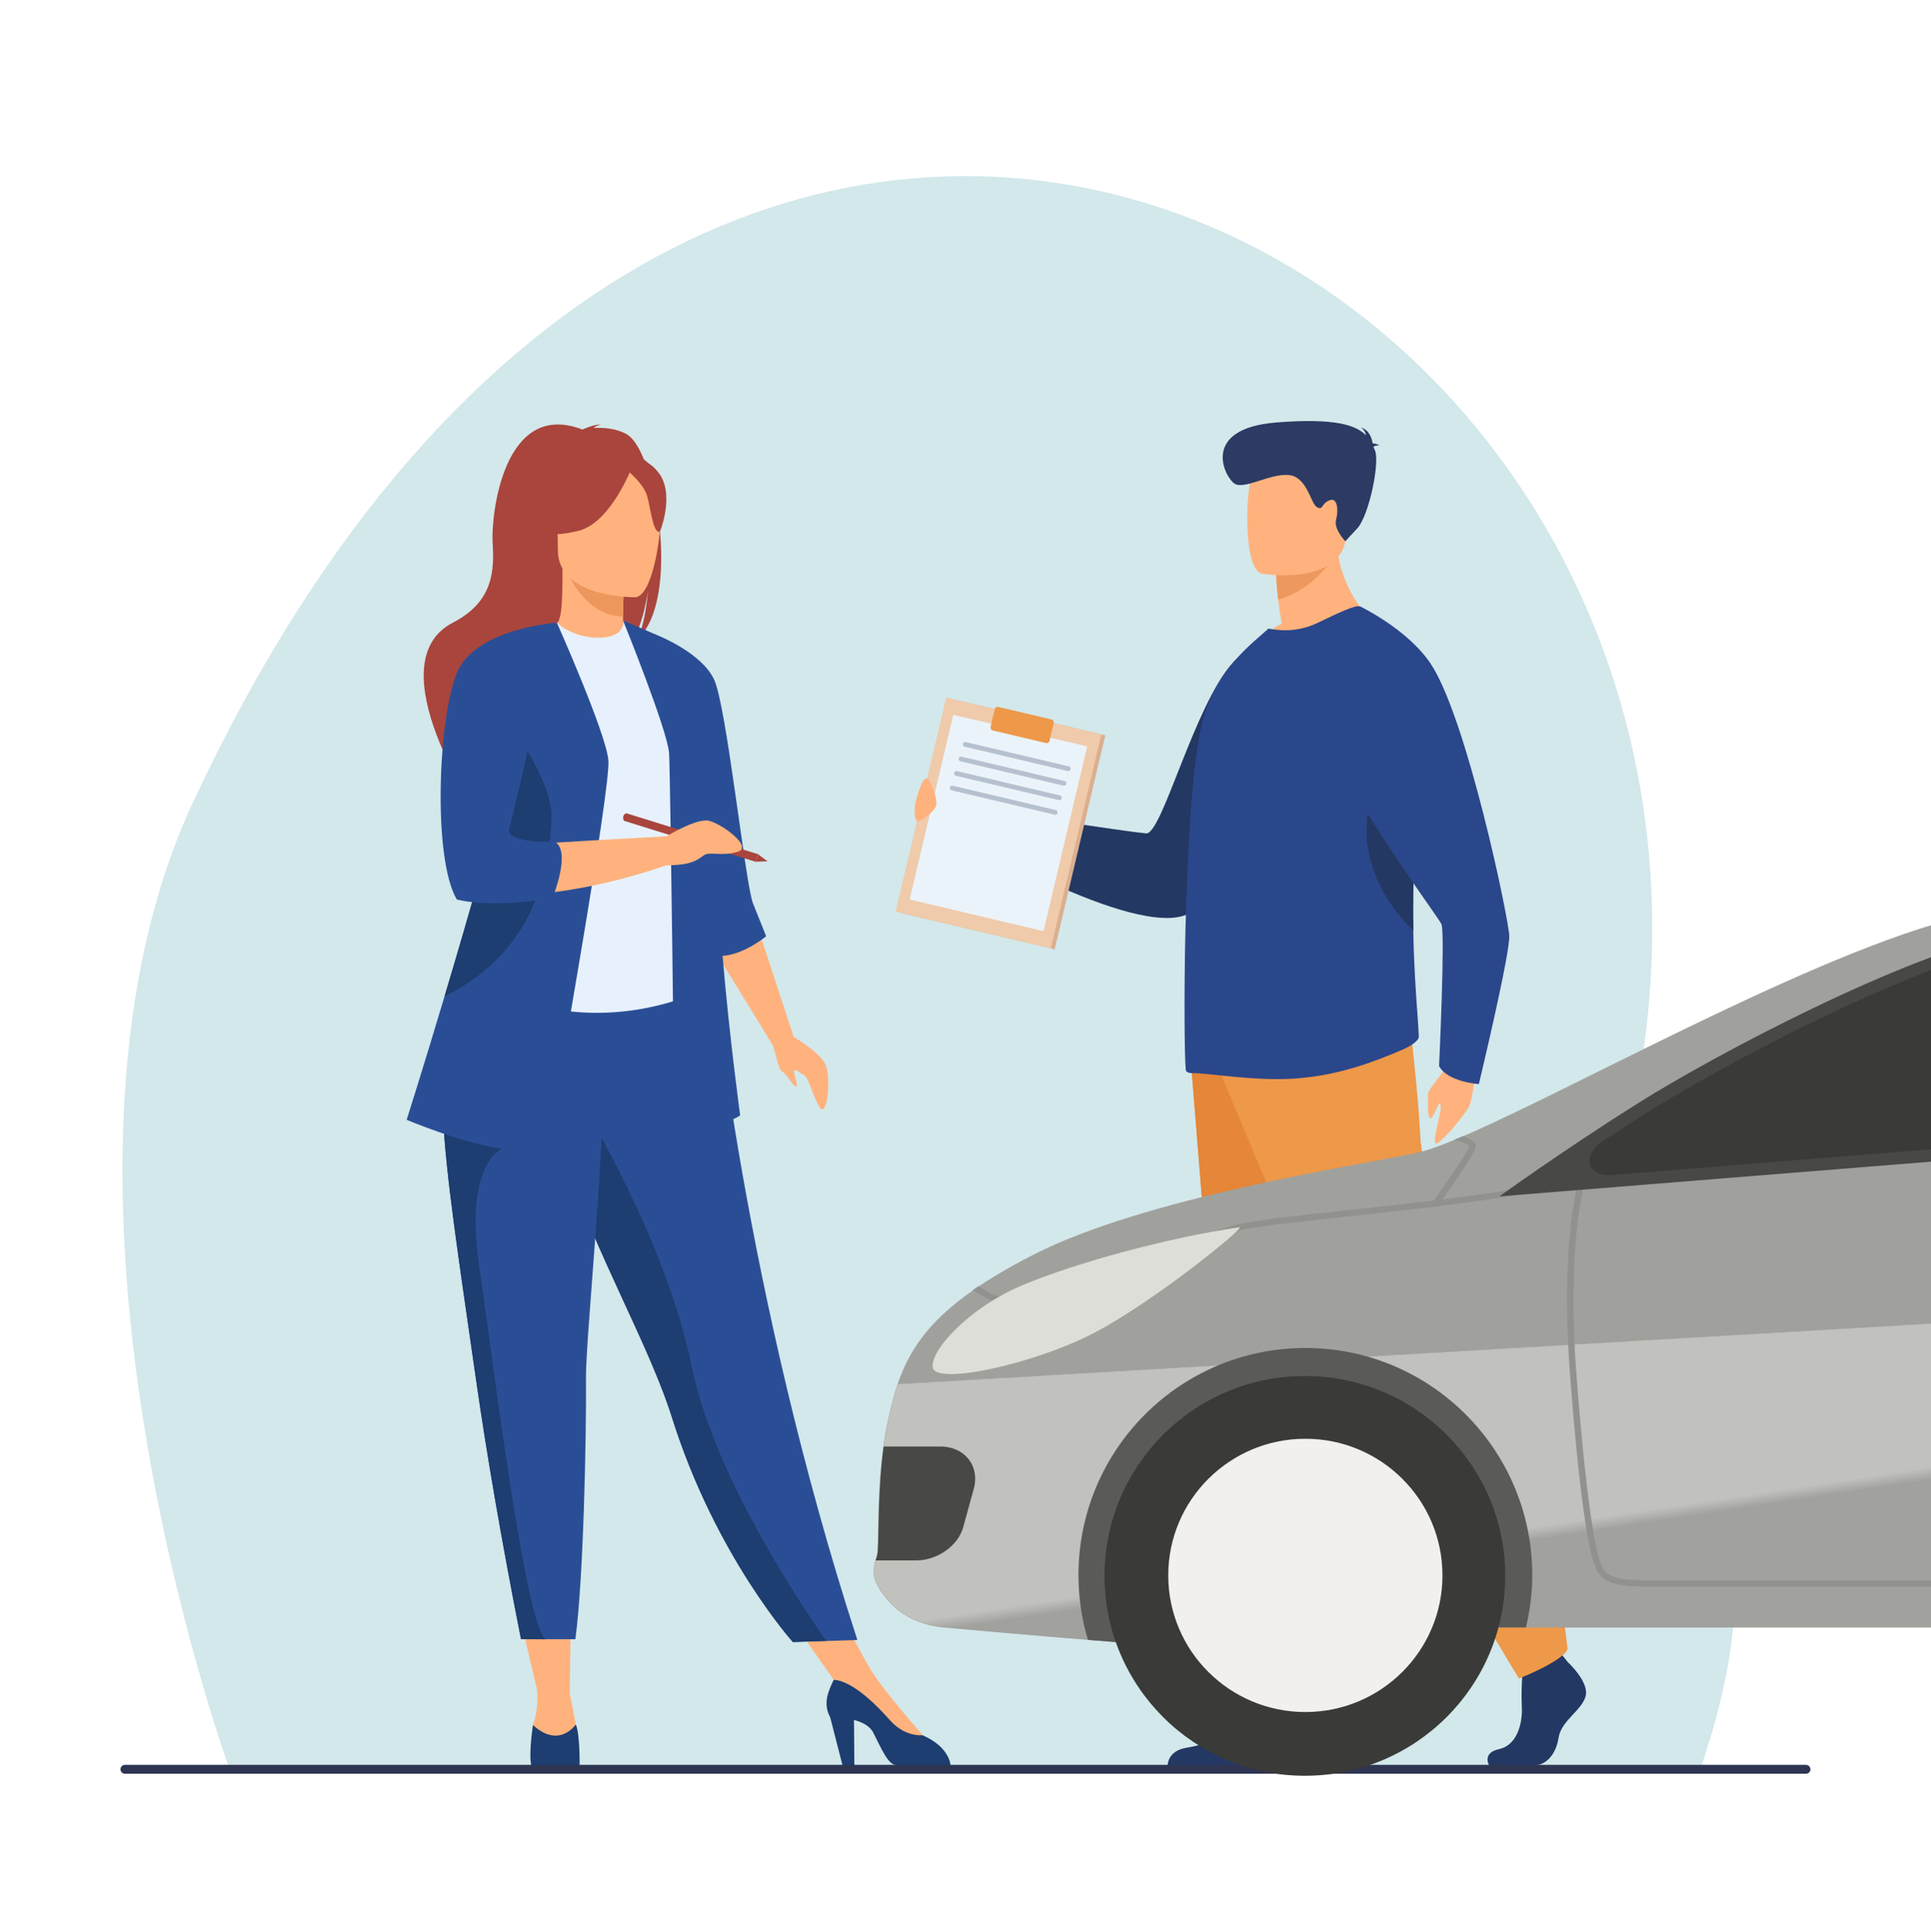 <?xml version="1.0" encoding="utf-8"?>
<!-- Generator: Adobe Illustrator 26.0.2, SVG Export Plug-In . SVG Version: 6.00 Build 0)  -->
<svg version="1.1" id="Capa_1" xmlns="http://www.w3.org/2000/svg" xmlns:xlink="http://www.w3.org/1999/xlink" x="0px" y="0px"
	 viewBox="0 0 2000 2001" style="enable-background:new 0 0 2000 2001;" xml:space="preserve">
<style type="text/css">
	.st0{fill:#FFFFFF;}
	.st1{fill:#D3E8EB;}
	.st2{fill:#FFB27D;}
	.st3{fill:#A9453D;}
	.st4{fill:#ED975D;}
	.st5{fill:#2A4E96;}
	.st6{fill:#E7F1FD;}
	.st7{fill:#1E3D70;}
	.st8{fill:#233862;}
	.st9{fill:#EE9849;}
	.st10{fill:#E58638;}
	.st11{fill:#2B478B;}
	.st12{fill:#ED985F;}
	.st13{fill:#2C3A64;}
	.st14{fill:#DBAF8F;}
	.st15{fill:#EFCBAB;}
	.st16{fill:#EBF3FA;}
	.st17{fill:#B5C1CF;}
	.st18{fill:#2E3552;}
	.st19{fill-rule:evenodd;clip-rule:evenodd;fill:#A0A19D;}
	.st20{filter:url(#Adobe_OpacityMaskFilter);}
	.st21{fill-rule:evenodd;clip-rule:evenodd;fill:#FFFFFF;}
	
		.st22{mask:url(#mask-2_00000109005132313053668310000000329084811937872516_);fill-rule:evenodd;clip-rule:evenodd;fill:url(#Fill-53_00000129188264933451066360000006098660711802078628_);}
	.st23{fill-rule:evenodd;clip-rule:evenodd;fill:#91928E;}
	.st24{fill-rule:evenodd;clip-rule:evenodd;fill:#5A5A57;}
	.st25{fill-rule:evenodd;clip-rule:evenodd;fill:#3A3B38;}
	.st26{fill-rule:evenodd;clip-rule:evenodd;fill:#F1F0ED;}
	.st27{fill-rule:evenodd;clip-rule:evenodd;fill:#484846;}
	.st28{fill-rule:evenodd;clip-rule:evenodd;fill:#DEDED9;}
</style>
<path class="st0" d="M236.4,1834.1c0,0-117.1-290.1-109.3-593.9S205.7,763.4,319.9,614s338.4-425.5,642.2-431.7
	s481.2,156.9,608.5,315.8s157.3,452.8,130.6,597c-26.7,144.2,95.9,536.4,95.9,536.4s-3.1,84.4-36.4,201.9L236.4,1834.1z"/>
<g>
	<g>
		<path class="st1" d="M237.9,1832.6c0,0-222.2-606.8-38-1001.8c539.7-1157.7,1627.6-573.7,1501.3,264.3
			c-54.8,363.5,184.2,375.8,59.5,738.2L237.9,1832.6z"/>
	</g>
	<g>
		<g>
			<path class="st2" d="M955.9,1806.6l0-9.6c0,0-44.4-49.3-58-74.4l-37.5-69.2l-49.1,12.1l62.3,88.3L955.9,1806.6z"/>
			<path class="st3" d="M682,536.1c8.6-35.3-3.9-51.7-15.1-60.4c-5.3-13-11.4-22.3-17.6-25.9c-11.3-6.4-24.9-7.1-34.4-6.6
				c2.4-2.5,7.3-3.4,7.3-3.4c-5.9-0.9-19,5-19,5c-81.9-31.5-94.7,89-93,117c1.7,28,1.5,61-41.1,83c-81.3,42.1,27,200.7,27,200.7
				c-2.1-22.6,102.3-142,156.8-177.8c13.3-19.5,18-54,18.3-56.7c-2.3,27.3-7,42.7-11.1,51.3C684.9,639.5,688.5,584.6,682,536.1z"/>
			<path class="st2" d="M649.6,669.5c0.3,0.1-26.3,13.9-46.3,8.5c-18.8-5.1-31.1-29.5-30.8-29.6c8-1.6,10.3-12.5,10.1-59.5l3.6,0.7
				l60.5,12c0,0-1.4,19-1.4,37C645.3,653.6,646.2,667.9,649.6,669.5z"/>
			<path class="st4" d="M646.7,601.5c0,0-1.4,19-1.4,37c-33.9-1-51.8-31.8-59.1-49L646.7,601.5z"/>
			<path class="st5" d="M888,1698.4l-32.1,1l-34.7,1.1c0,0-80.2-89.3-125.2-232.5c-1-3.3-2.2-6.7-3.3-10.1
				C668,1386.1,617,1296,590.1,1214.4c-4.3-13-8.1-25.2-11.6-36.8c-1.1-3.7-2.2-7.3-3.2-10.9c-19.8-68.9-25.6-114.1-30.9-162.4
				l194.2,1.6C738.7,1005.8,770,1335.8,888,1698.4z"/>
			<path class="st6" d="M711.5,894.2c-0.5,92.4,13.6,132.1,13.6,132.1s-83.2,42.3-182,11.2c-1.2-0.4-63.6-17.1-63.6-17.1
				c1.7-3.7,16.4-66,18-69.5c20.9-44.8,18.5-66.2,20.9-80c4.6-25.7,4.7-52.3,2.4-77.4c-6-66.5-24-121.6-24-121.6
				c26.9-6.1,52.2-16.9,80.2-27.4c6.4,8,26.2,16.4,43.3,16c19.7-0.4,26.1-8.9,25.1-18.1c21,11.7,37.7,22.7,37.7,22.7
				c17.8,31,54,61.1,56.6,108.6C740.3,785.4,711.5,891.6,711.5,894.2z"/>
			<path class="st2" d="M658,618.5c0,0-80.1,1.3-80.2-48.6c-0.1-49.9-10.4-83.4,40.7-86.3c51.2-3,61.1,16.1,65.2,32.7
				C687.8,533,678.9,616.9,658,618.5z"/>
			<path class="st3" d="M655.1,482.4c0,0-21.9,58.6-55.6,67.2c-33.7,8.7-48.3-0.4-48.3-0.4s5.3-30.1,10.6-65.9
				C561.8,483.3,638.5,454.5,655.1,482.4z"/>
			<path class="st3" d="M649.6,487.1c0,0,16.4,13.1,20.4,25.8c4,12.7,5.8,38.9,13.4,38c0,0,16.5-39.8-2-62.3
				C661.7,464.7,649.6,487.1,649.6,487.1z"/>
			<path class="st2" d="M598,1794.6c-2.7-15-7.9-40.9-7.9-40.9l1.2-92h-55.9l20.9,88.1c0.4,4.1,1.6,20-4.3,36.8
				c0,0-5.4,24.5,18.7,24.9C594.8,1811.8,600.7,1809.6,598,1794.6z"/>
			<path class="st7" d="M552,1786.5c0,0-4.5,29.3-1.8,41.5c0,0,7.1,0.5,24.6,0.5c16.6,0,25.5-0.5,25.5-0.5s0.5-31.5-3.9-42.1
				C596.4,1785.8,579.3,1811.5,552,1786.5z"/>
			<polygon class="st2" points="784.1,958.3 822,1073.7 800.4,1082.4 737.8,980.4 			"/>
			<path class="st7" d="M984.5,1828c0,0-48.4,0.9-56.5,0c-8.2-0.9-14.5-15.7-23.4-33.4c-3.6-7.3-11.8-11.2-20.1-13.4l0.4,46.9h-12.3
				l-12.7-49.5c-7.9-14.5-1.9-27.5,3.6-38.9c6.4,0,25,4.3,57.8,41.3c10.8,12.1,22.7,16.5,34.5,16.1c0.2,0.1,0.3,0.2,0.5,0.3
				C983.7,1809.5,984.5,1828,984.5,1828z"/>
			<path class="st5" d="M793.5,969.6c0,0-5.9-15.1-13.6-34.1c-7.8-19-27.3-204.2-40.3-231.8c-12.9-27.6-57.5-45.3-57.5-45.3
				l-36.8-15.9c0,0,46.4,114.5,47.7,137.7c1.4,23.2,5.5,379,5.5,379s-2.7,16.4,28.6,9.5c31.4-6.8,39.5-13.6,39.5-13.6
				s-11.4-83.3-18.2-165.2C771,988.5,793.5,969.6,793.5,969.6z"/>
			<path class="st7" d="M855.9,1699.4l-34.7,1.1c0,0-80.2-89.3-125.2-232.5c-1-3.3-2.2-6.7-3.3-10.1
				C668,1386.1,617,1296,590.1,1214.4c-4.3-13-8.1-25.2-11.6-36.8c-1.1-3.7-2.2-7.3-3.2-10.9l28.6-21.7c0,0,85.9,139.1,112.5,270
				C739.4,1528.6,831.9,1665.4,855.9,1699.4z"/>
			<path class="st5" d="M606.9,1427.1c0.5,63.6-2.7,210-11,270.5h-30.8c-17,0-25.5-0.2-25.5-0.2c-20.8-105.3-35.6-192.5-46.4-267.6
				c-8.8-61.6-16.7-114.5-22.7-159.9c-6.1-45.8-10.3-84.1-11.8-116.5c-0.2-5.1-0.4-10.1-0.5-14.9c-0.1-4.8-0.1-9.5-0.1-14.1
				l167.8-16.4C623.8,1219.6,606.6,1390.1,606.9,1427.1z"/>
			<path class="st7" d="M565.1,1697.7c-17,0-25.5-0.2-25.5-0.2c-20.8-105.3-35.6-192.5-46.4-267.6c-8.8-61.6-16.7-114.5-22.7-159.9
				c-6.1-45.8-10.3-84.1-11.8-116.5l61.6,36.2c0,0-39.3,13.9-24.3,118.9C511,1413.5,544.2,1682.8,565.1,1697.7z"/>
			<path class="st5" d="M573,1152.4c0,0-11.8,42.7-52.7,37.3c-40.9-5.5-99.1-30-99.1-30s17.5-55.2,39.2-127.8
				c26.3-87.8,58.9-201.1,74.2-272.5c4.3-20,7.3-36.7,8.3-48.7l33.9-65.8c0,0,50.6,113.6,53.3,142.2
				C633,815.6,573,1152.4,573,1152.4z"/>
			<path class="st2" d="M532.2,782.7L577,644.8c-0.1,0.1-56.6,16.8-85,31.1c0,0-17.7,22.9-28.7,75.7c0,0-11.6,126.7,14.3,173.1
				c0,0,81.8,16.4,212.7-28.6v-30c0,0-143.2,7.5-172.5,10.9L532.2,782.7z"/>
			<path class="st7" d="M571.2,847c-1.8,46.4-12.7,136.3-110,184.5c-0.3,0.1-0.5,0.3-0.8,0.4c26.3-87.8,58.9-201.1,74.2-272.5
				C552.5,786,572.2,821.4,571.2,847z"/>
			<path class="st5" d="M577,644.8c0,0-83,5.8-103,50.4c-20,44.5-26.4,192.7-0.9,236.3c0,0,35,10,97-1.6c0.8-0.1,1.5-0.3,2.3-0.4
				c0,0,19.8-48.4,2-57.9c0,0-52.3,2.7-46.8-14.5C533,839.7,577,644.8,577,644.8z"/>
			<g>
				<path class="st3" d="M785.1,884.6l-2.4,7.9l-136.2-42.4c0,0-1.8-2.1-0.9-4.8c1-3,3.4-3,3.4-3L785.1,884.6z"/>
				<polygon class="st3" points="795,892 785.1,884.6 782.7,892.4 				"/>
			</g>
			<path class="st2" d="M816.6,1070.6c0,0,34.6,19.1,39.1,33.7c4.5,14.6,1.4,45-4.1,44.6c-5.5-0.5-13.7-32.7-18.2-35
				c-4.5-2.3-10.9-9.1-10.9-4.1c0,5,4.5,14.1,2.3,15.5c-2.3,1.4-9.5-12.7-14.6-15.5c-5-2.7-7.1-25.2-12-31.3
				C793.4,1072.4,816.6,1070.6,816.6,1070.6z"/>
			<path class="st2" d="M690.3,866.1c0,0,30.9-19,43.9-16.1c13,2.9,46,26.9,30.1,32c-15.9,5.2-28.8-0.3-34.9,3.5
				c-6.1,3.8-10.6,10.6-39.1,10.6C661.8,896,690.3,866.1,690.3,866.1z"/>
		</g>
		<g>
			<g>
				<path class="st2" d="M1000.2,864.1c0,0-36.4-6.5-43.5-12c-7-5.5-2.5-8.3-0.3-17.6c4.3-18.1,1.6-8.4,8.9-9.2
					c7.3-0.8,1.7-5.4,1.6-9.1c0-3.7-1.6-7.5,5-6.8c6.6,0.7,22.5,21.7,35.8,29.7C1021.1,847,1000.2,864.1,1000.2,864.1z"/>
				<path class="st8" d="M1342.9,652.3c0,0,38.8,163.6-106.2,290.2c-45.3,39.5-242.6-76.9-242.6-76.9s0.4-19.5,19.1-27.7
					c0,0,155.5,23.6,173.9,25.2c16.4,1.4,49.5-132,89.6-176.6C1307.8,652,1342.9,652.3,1342.9,652.3z"/>
				<g>
					<path class="st8" d="M1623.7,1721.2c0,0,22.9,20.9,18.5,35.8c-4.5,14.9-25.2,24.8-28,42.9c-2.8,18.2-14,28.1-24,28.1
						c-10.1,0-48,0-48,0s-7.4-12.8,10.5-16.6c17.9-3.9,24.6-25.2,23.5-45c-1.1-19.8,1.7-46.2,1.7-46.2l38-8.8L1623.7,1721.2z"/>
					<path class="st8" d="M1343.3,1775.8c0,0,4.1,47.6-5.9,52.6l-128,0.1c0,0-0.8-15.3,19.9-18.6c20.7-3.3,57-15.4,63.2-42.4
						C1298.6,1740.5,1343.3,1775.8,1343.3,1775.8z"/>
					<path class="st9" d="M1233.7,1102.4c0,0,6.8,83.5,14.8,183.8c10.9,136.3,23.9,303.7,25.2,335.4c2.2,55.1,11.2,143.1,11.2,143.1
						s21.2,20.9,63.7,12.1c0,0,37.9-125.7,48.7-258.8c0.2-2.2,0.3-4.4,0.5-6.6c10.1-135.4,25.7-420.6,25.7-420.6L1233.7,1102.4z"/>
					<path class="st10" d="M1233.7,1102.4c0,0,6.8,83.5,14.8,183.8l148.8,231.8c0.2-2.2,0.3-4.4,0.5-6.6
						c10.1-135.4,25.7-420.6,25.7-420.6L1233.7,1102.4z"/>
					<path class="st9" d="M1264.7,1112.3c0,0,122.4,302.2,202.9,444.3c80.5,142,105.7,181.7,105.7,181.7s46.1-18.2,50.3-30.6
						c0,0-30.8-274.2-84.7-341c-30.5-37.8-66.3-151.1-67.9-190.8c-1.7-39.6-10.9-118.1-10.9-118.1L1264.7,1112.3z"/>
				</g>
				<path class="st2" d="M1425.8,646.5c0,0-82.8,40-130.6,25.1c0,0,11.8-14.8,32.3-25.9c-1.7-9.6-2.9-17.9-3.7-25
					c-2-16.3-2-25.5-2-25.5l32-25.1l30.3-24.1C1381.7,613.8,1425.8,646.5,1425.8,646.5z"/>
				<path class="st11" d="M1228.5,1109.3c1.5,1.3,3.1,2,5,2c18-0.4,70.3,9.6,114.6,5.1c37.5-3.6,70.5-14.5,106-30
					c4.8-2.2,15.6-8,15.4-13c-0.2-5.8-0.7-13.9-1.5-24.4c-1.5-20.7-3.6-50-4.2-84.8c-1.3-65.3,2.8-80.2,2.8-124.7
					c0.3-61.6-8.9-175-58.4-211.3c-3.3-2.5-23.9,7.4-43,16.6c-17.5,8.5-34.9,9.4-51.4,6.2l-16.5,14.5c-20,18.3-42.1,43.4-51.8,81.4
					c-8.1,32.2-12.9,90.4-15.4,150.9c-2.2,48.3-2.8,89.3-2.8,90.3C1226.3,1055,1227.2,1108.4,1228.5,1109.3z"/>
				<path class="st12" d="M1384.7,572c0,0-20.9,38.2-60.8,48.8c-2-16.3-2-25.5-2-25.5l32-25.1L1384.7,572z"/>
				<path class="st2" d="M1307.3,594.2c0,0,79,12.9,86.5-35.7c7.4-48.6,22.6-79.6-27.5-89.9c-50.1-10.3-62.8,6.8-69.3,22.4
					C1290.4,506.6,1286.9,589.6,1307.3,594.2z"/>
				<path class="st13" d="M1422.5,462.8c0.7-0.8,2.4-1.5,6.1-1.7c0,0-2.9-1.8-6.9-1.9c-0.8-5.1-3.5-14.2-12.3-16.4
					c0,0,4.7,2.5,5.4,8c-10.2-10.5-32.1-18.1-92.7-13.3c-79.8,6.3-53.5,57.4-43.2,63.5c10.3,6.1,36.3-10.6,55.6-9.1
					c19.3,1.5,22.9,29.4,29.4,33.2c6.5,3.8,4-2.9,12.8-6.9c8.8-4,9.7,10.6,7.1,20.2c-2.6,9.5,9.6,22.1,9.6,22.1s0,0,12.3-13.2
					c12.3-13.2,23.8-69.2,18.3-81.1C1423.5,464.9,1423,463.9,1422.5,462.8z"/>
				<path class="st8" d="M1463.8,964c-0.5-25.8-0.2-54.6,1.7-85.1c0.1-2,0.2-4.1,0.3-6.2c-7.5-37.2-18.9-70.2-35.6-71.3
					C1430.1,801.5,1380.3,879.8,1463.8,964z"/>
				<path class="st2" d="M1529.7,1099.1c0,0-4.2,40.4-8.7,48c-4.6,7.6-24,32-32.2,36.8c-8.3,4.8,5-32.2,3.4-39.4
					c-1.7-7.2-6.8,13.1-10.4,13.6c-3.6,0.5-2.7-17.8-2.8-24.5c-0.1-6.7,17.7-23.1,24-37.2
					C1509.2,1082.3,1529.7,1099.1,1529.7,1099.1z"/>
				<path class="st11" d="M1408.1,627.7c0,0,50,23.7,74,60.1c37.2,56.5,80.3,262.3,81.1,281.3c0.8,19.1-31.5,153.6-31.5,153.6
					s-32.7-2.2-41.2-18.7c0,0,6.5-138.2,2.4-147.1c-4.1-8.9-136.4-185.4-121.5-223.1C1386.3,696.2,1408.1,627.7,1408.1,627.7z"/>
			</g>
			<g>
				
					<rect x="956.3" y="739.2" transform="matrix(0.973 0.23 -0.23 0.973 223.598 -215.735)" class="st14" width="165.2" height="227.8"/>
				
					<rect x="952.2" y="738.2" transform="matrix(0.973 0.23 -0.23 0.973 223.268 -214.814)" class="st15" width="165.2" height="227.8"/>
				
					<rect x="963.5" y="753.8" transform="matrix(0.973 0.23 -0.23 0.973 223.263 -214.81)" class="st16" width="142.5" height="196.6"/>
				<g>
					<g>
						<path class="st17" d="M1106.4,798.6c-0.2,0-0.4,0-0.6-0.1l-106.7-25.2c-1.3-0.3-2.1-1.6-1.8-3c0.3-1.3,1.6-2.1,3-1.8
							l106.7,25.2c1.3,0.3,2.1,1.6,1.8,3C1108.5,797.9,1107.5,798.6,1106.4,798.6z"/>
					</g>
					<g>
						<path class="st17" d="M1102,813.7c-0.2,0-0.4,0-0.6-0.1l-106.7-25.2c-1.3-0.3-2.1-1.6-1.8-3c0.3-1.3,1.6-2.1,3-1.8l106.7,25.2
							c1.3,0.3,2.1,1.6,1.8,3C1104.1,812.9,1103.1,813.7,1102,813.7z"/>
					</g>
					<g>
						<path class="st17" d="M1097.3,828.7c-0.2,0-0.4,0-0.6-0.1l-106.7-25.2c-1.3-0.3-2.1-1.6-1.8-3c0.3-1.3,1.6-2.1,3-1.8
							l106.7,25.2c1.3,0.3,2.1,1.6,1.8,3C1099.5,828,1098.5,828.7,1097.3,828.7z"/>
					</g>
					<g>
						<path class="st17" d="M1092.9,843.8c-0.2,0-0.4,0-0.6-0.1l-106.7-25.2c-1.3-0.3-2.1-1.6-1.8-3c0.3-1.3,1.6-2.1,3-1.8
							l106.7,25.2c1.3,0.3,2.1,1.6,1.8,3C1095.1,843,1094.1,843.8,1092.9,843.8z"/>
					</g>
				</g>
				<path class="st9" d="M1083.4,769.5l-55.1-13c-1.6-0.4-2.7-2.1-2.3-3.7l4.3-18.4c0.4-1.6,2-2.7,3.7-2.3l55.1,13
					c1.6,0.4,2.7,2.1,2.3,3.7l-4.3,18.4C1086.7,768.8,1085,769.9,1083.4,769.5z"/>
			</g>
			<path class="st2" d="M969.6,834.4c1.9-6.6-5.4-25.6-9-27.9c-3.6-2.3-7.8,7.8-11.3,20.3c-3.5,12.5-1.7,23.4,1.1,23.9
				C953.3,851,967.9,840.4,969.6,834.4z"/>
		</g>
	</g>
	<path class="st18" d="M1870.6,1836.9H129.4c-2.6,0-4.6-2.1-4.6-4.6l0,0c0-2.6,2.1-4.6,4.6-4.6h1741.1c2.6,0,4.6,2.1,4.6,4.6l0,0
		C1875.2,1834.8,1873.1,1836.9,1870.6,1836.9z"/>
</g>
<desc>Created with Sketch.</desc>
<g id="Manager-giving-document-to-female-boss">
	<g id="Group" transform="translate(904, 907)">
		<path id="Fill-52" class="st19" d="M73.5,778.4c0,0,236.6,21.6,282,21.6s101.6-21.6,146.9-21.6s1468.3,0,1526.6,0
			s345.7-31.3,417-40c71.3-8.6,144.8-8.6,163.1-44.3c18.4-35.6,28.1-163.1,17.3-194.4c-10.8-31.3-25.9-24.9-41-79.9
			c-15.1-55.1-51.9-183.7-64.8-191.2s-146.9-16.2-280.9-63.7c-134-47.5-299.3-131.8-544.5-154.5s-465.7-9.7-645,56.2
			c-179.3,65.9-420.3,206.3-487.3,220.4c-67,14-282,46.4-397.6,105.9C49.7,452.2,30.3,498.6,16.2,561.3
			c-14,62.7-8.9,133.1-12.2,142.9s-4.9,19.4,0,29.2C8.9,743,26.8,774.2,73.5,778.4"/>
		<g id="Group-55" transform="translate(0, 373)">
			<g id="Clip-54">
			</g>
			<defs>
				<filter id="Adobe_OpacityMaskFilter" filterUnits="userSpaceOnUse" x="1" y="4" width="2630" height="423">
					<feColorMatrix  type="matrix" values="1 0 0 0 0  0 1 0 0 0  0 0 1 0 0  0 0 0 1 0"/>
				</filter>
			</defs>
			
				<mask maskUnits="userSpaceOnUse" x="1" y="4" width="2630" height="423" id="mask-2_00000109005132313053668310000000329084811937872516_">
				<g class="st20">
					<path id="path-1_00000092444384953246056150000014125420835189842875_" class="st21" d="M16.2,188.2
						c-14,62.7-8.9,133.2-12.2,142.9s-4.9,19.5,0,29.2c4.9,9.7,22.8,40.9,69.4,45.1c0,0,236.6,21.6,282,21.6s101.6-21.6,146.9-21.6
						s1468.3,0,1526.6,0s345.7-31.3,417-40c71.3-8.6,144.8-8.6,163.1-44.3c18.4-35.7,28.1-163.2,17.3-194.5
						c-10.8-31.3-25.9-24.9-41-80c-3.2-11.6-7.3-26.4-12-42.6L25.7,153.3C21.9,164.4,19,176,16.2,188.2"/>
				</g>
			</mask>
			
				<linearGradient id="Fill-53_00000106117584125682719560000014862649636259646393_" gradientUnits="userSpaceOnUse" x1="-863.513" y1="261.615" x2="-863.497" y2="261.598" gradientTransform="matrix(2630 0 0 -423 2272361 110868)">
				<stop  offset="0" style="stop-color:#C1C1BD"/>
				<stop  offset="1" style="stop-color:#A1A19D"/>
			</linearGradient>
			
				<path id="Fill-53" style="mask:url(#mask-2_00000109005132313053668310000000329084811937872516_);fill-rule:evenodd;clip-rule:evenodd;fill:url(#Fill-53_00000106117584125682719560000014862649636259646393_);" d="
				M16.2,188.2c-14,62.7-8.9,133.2-12.2,142.9s-4.9,19.5,0,29.2c4.9,9.7,22.8,40.9,69.4,45.1c0,0,236.6,21.6,282,21.6
				s101.6-21.6,146.9-21.6s1468.3,0,1526.6,0s345.7-31.3,417-40c71.3-8.6,144.8-8.6,163.1-44.3c18.4-35.7,28.1-163.2,17.3-194.5
				c-10.8-31.3-25.9-24.9-41-80c-3.2-11.6-7.3-26.4-12-42.6L25.7,153.3C21.9,164.4,19,176,16.2,188.2"/>
		</g>
		<path id="Fill-56" class="st23" d="M2067.6,283c-6.4-10.4-12.9-20-19.8-30.2c-12.5-18.3-25.4-37.3-38.4-62.8l-5.8,2.9
			c13.2,25.8,26.2,45,38.8,63.5c6.9,10.1,13.4,19.6,19.7,29.9c18.8,30.7,22.6,61.5,10.5,84.3c-7.8,14.7-77.2,90.6-144.3,163.9
			c-48.9,53.5-95.1,104-117.2,130.5c-49.6,59.5-95.4,64.5-134.5,64.5h-253.8c-0.1-21.2-0.7-146.2,0-287.6
			c0.8-153.4,18.2-196.9,18.4-197.3l-6-2.5c-0.7,1.8-18.1,44.5-18.9,199.8c-0.7,141.4-0.1,266.3,0,287.7H798.5
			c-37.5,0-40.9-8.5-44.8-18.2c-2.9-7.3-13.3-42.8-24.9-194.3c-10.4-135.4,8.6-199.9,8.8-200.6l1.3-4.2h-4.4
			c-0.5,0-13.7,0.1-42.1,6.6c-26.4,6-63,11.4-102.4,16.2c10.3-14.5,31.4-44.7,34-52.6c0.6-1.9,0.4-3.9-0.8-5.7
			c-1.8-2.9-6.4-5.3-11.8-7.3c-3.2,1.4-6.2,2.7-9.2,3.9c9.2,2.5,15.3,5.2,15.5,7.1c-2.4,7.2-25.8,40.6-36.6,55.7
			c-28.3,3.4-57.6,6.6-85.6,9.6c-53.1,5.7-99,10.7-117.9,15.3c-22.3,5.5-82,25.3-134.6,42.9c-49.3,16.4-95.9,31.9-103.4,32.9
			c-7.8,1-20.1-5.4-30.2-11.9c-2,1.3-3.8,2.7-5.7,4c10.6,7.1,26,15.7,36.7,14.3c8.2-1.1,52.8-15.9,104.6-33.2
			c52.5-17.5,112-37.3,134.1-42.7c18.4-4.5,64.1-9.4,117.1-15.1c28.7-3.1,59-6.4,88-9.9l0.3,0.2l0.2-0.3c41.9-5.1,81-10.7,109-17.1
			c18.5-4.2,30.5-5.7,36.3-6.2c-4.1,16.7-16.9,80.2-7.8,198.5c11.3,148.3,21.5,186.7,25.4,196.2c5.4,13.5,11.8,22.3,50.8,22.3h878
			c29.3,0,83.8,0,139.5-66.8c22-26.3,68.1-76.8,117-130.2c67.4-73.6,137-149.8,145.2-165.3C2091.5,348.8,2087.6,315.7,2067.6,283"/>
		<path id="Fill-58" class="st24" d="M502.3,778.4c9.2,0,74.8,0,174.2,0c4.1-17.4,6.5-35.5,6.5-54.1c0-130-105.2-235.3-235-235.3
			S213,594.3,213,724.3c0,23.3,3.5,45.7,9.8,67c56.9,4.6,112.8,8.7,132.6,8.7C400.8,800,456.9,778.4,502.3,778.4"/>
		<path id="Fill-59" class="st25" d="M655,725c0,114.3-92.9,207-207.5,207C332.9,932,240,839.3,240,725s92.9-207,207.5-207
			C562.1,518,655,610.7,655,725"/>
		<path id="Fill-60" class="st26" d="M590,724.5c0,78.1-63.6,141.5-142,141.5c-78.4,0-142-63.3-142-141.5
			c0-78.2,63.6-141.5,142-141.5C526.4,583,590,646.3,590,724.5"/>
		<path id="Fill-63" class="st27" d="M1435.2,32.5c-64,2.8-138.4,0.8-255,26c-116.6,25.2-308.5,127.4-386.2,176.1S649,332,649,332
			s422.7-34.1,646.9-52c224.3-17.9,587-41.4,630.7-46.3c43.7-4.9,210.5-52,207.3-60.9C2130.7,164,1844.1,14.6,1435.2,32.5"/>
		<path id="Fill-64" class="st25" d="M1376.8,260.9c8-0.6,7.4-3.4,9.4-11.2c2-7.7,24-179.2,25.3-186.8c1.2-7.6,0.9-17.1-5-16.9v0
			c-1.3,0-2.5,0.1-3.9,0.1c-58,1.8-123.7,3.8-219.9,24.6c-118.2,25.6-311.6,130.9-381.7,175c-15.2,9.6-30.1,19.2-44.1,28.4
			c-23.4,15.4-18,37.9,9.7,35.7c141.8-11.5,378.9-30.6,528.1-42.5C1320.3,265.2,1348,263.1,1376.8,260.9"/>
		<path id="Fill-65" class="st28" d="M379.6,364c-73,10.6-168.8,36.5-224.9,60.1c-56,23.6-95.8,68.2-92.5,85.3
			c3.2,17,91.7-0.8,155-30.1C280.5,450.1,387.5,362.9,379.6,364"/>
		<path id="Fill-68" class="st27" d="M45,709c21.5,0,43.2-14.9,48.6-34.3l10.9-39.6c6.6-23.6-8.9-44.1-34.9-44.1H11.2
			C4,644.5,7.1,695.9,4.4,704.1c-0.5,1.6-0.9,3.3-1.4,4.9H45"/>
	</g>
</g>
</svg>
